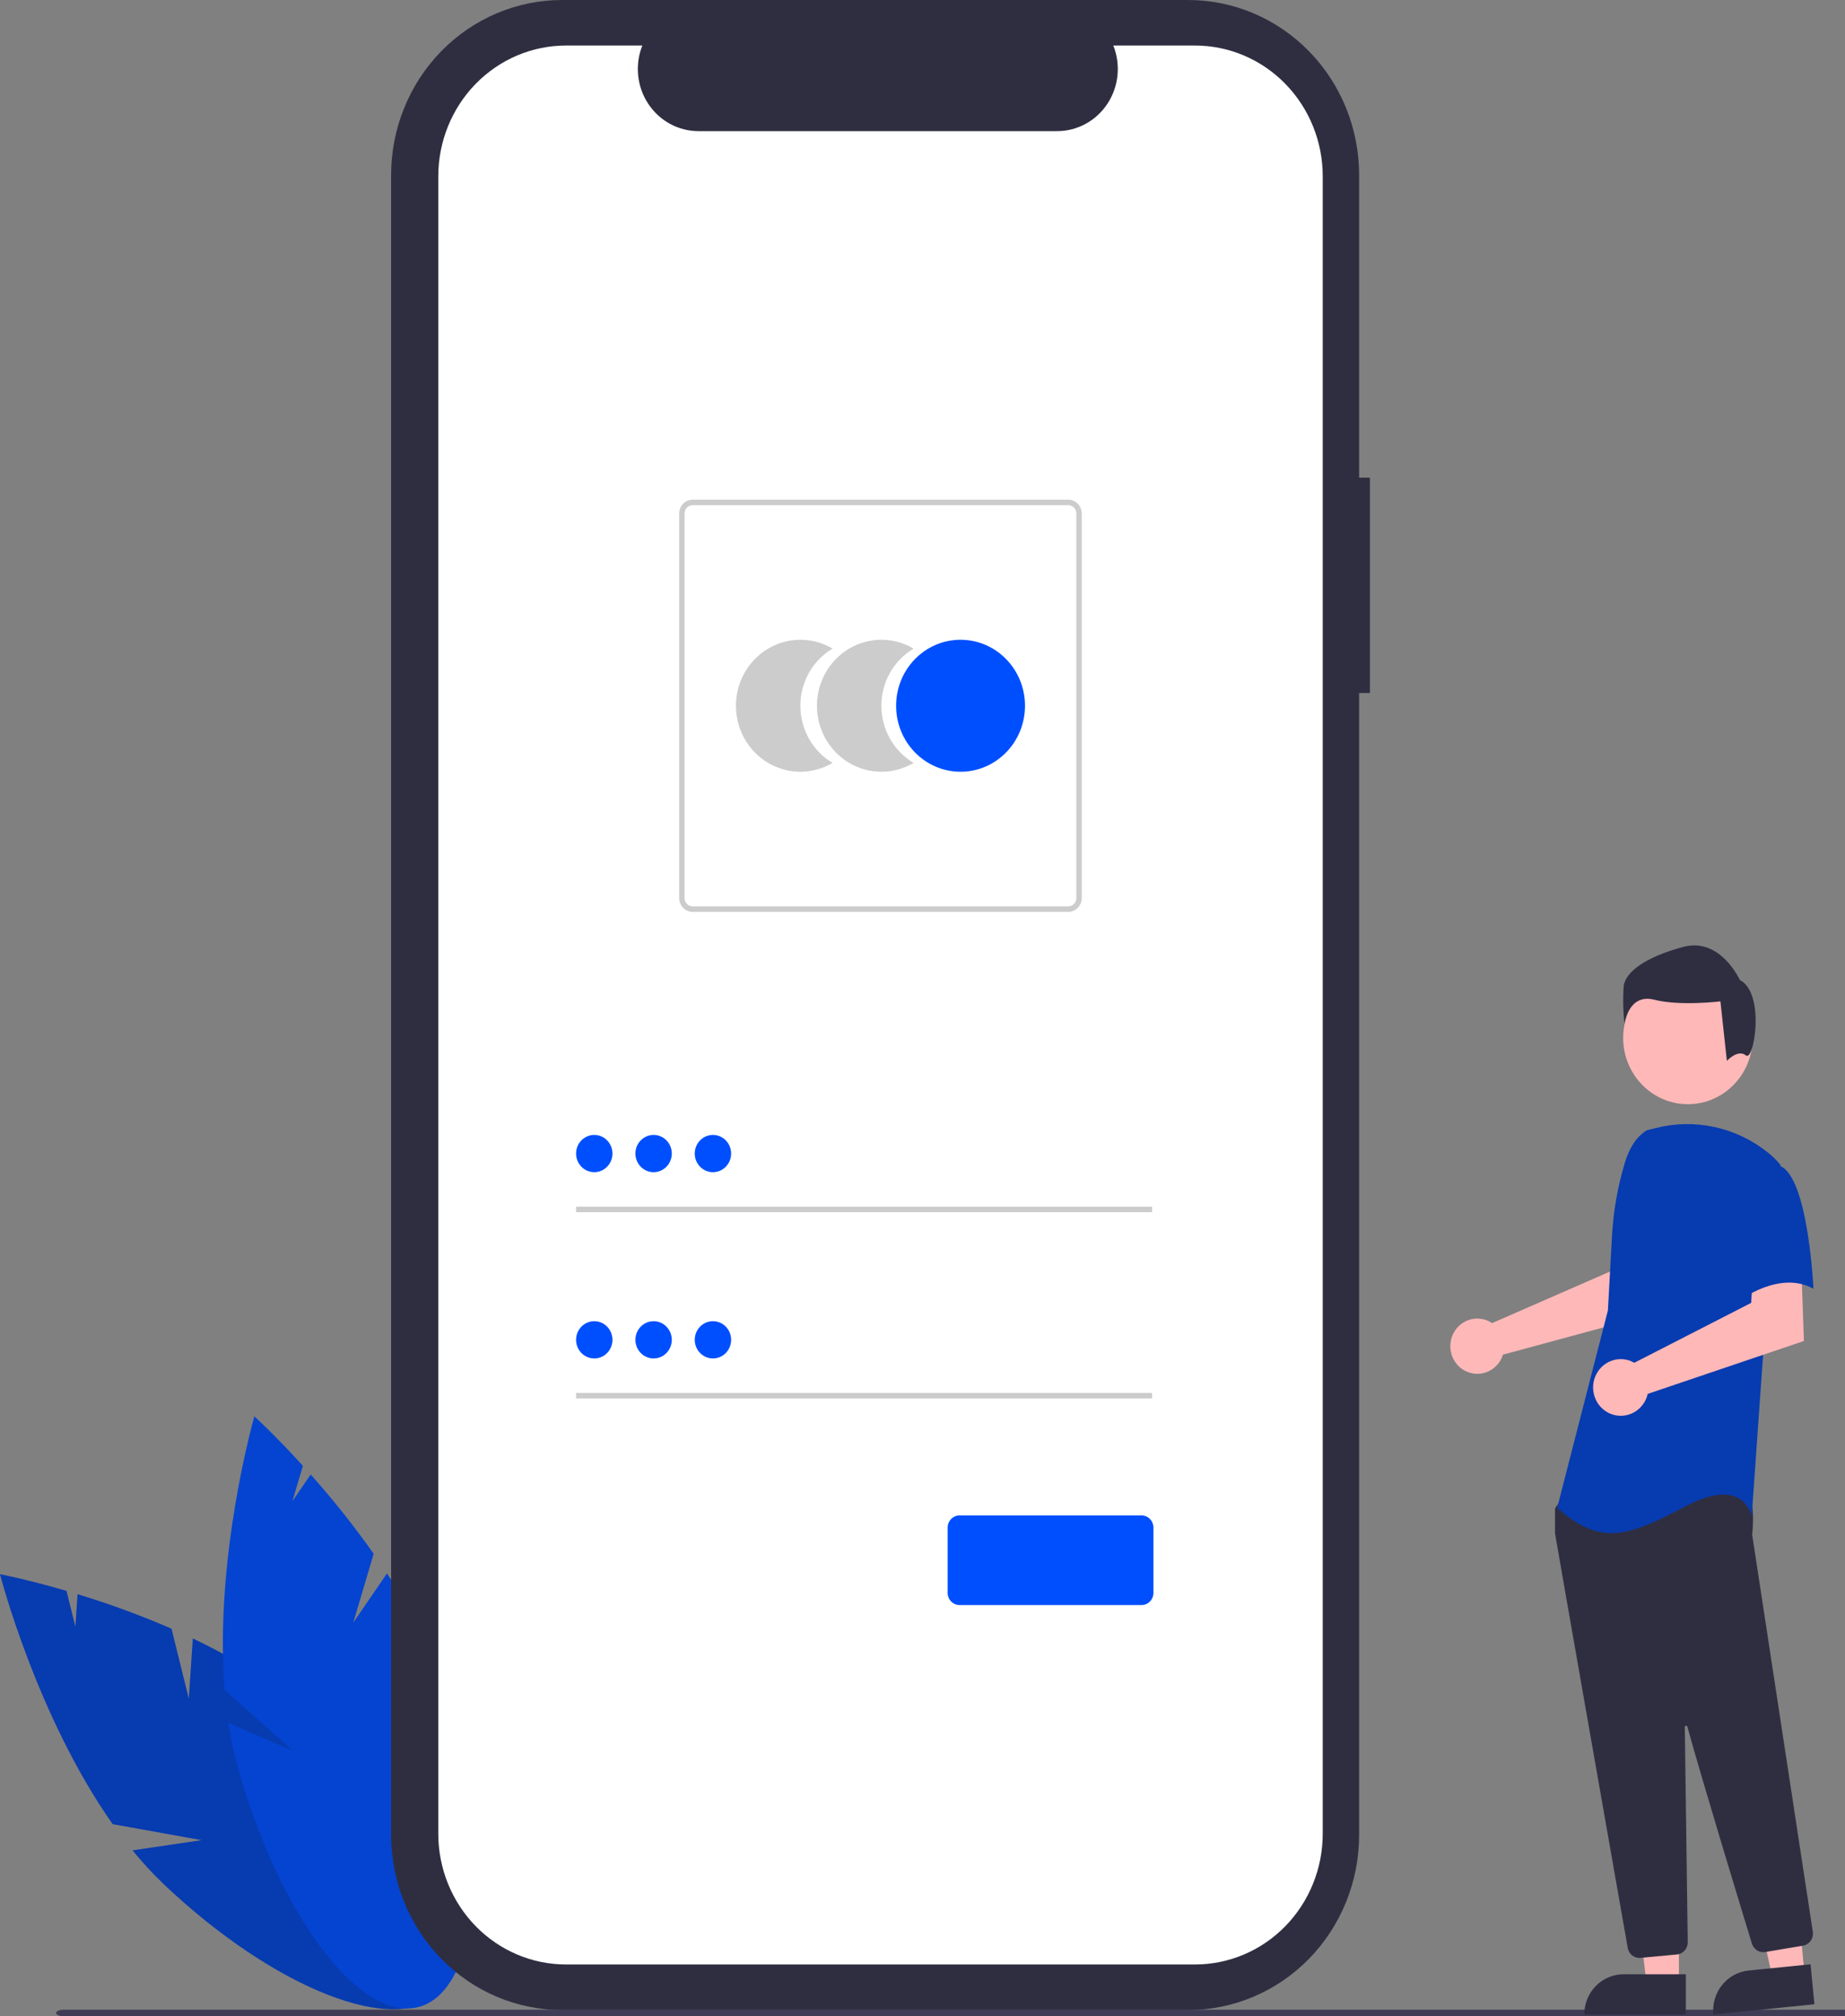 <svg width="389" height="425" viewBox="0 0 389 425" fill="none" xmlns="http://www.w3.org/2000/svg">
<rect x="0" y="0" width="389" height="425" fill="#808080" stroke="none"/>
<g clip-path="url(#clip0_18_120)">
<path d="M39.805 358.025L36.16 343.307C29.696 340.503 23.083 338.074 16.352 336.032L15.892 342.873L14.026 335.337C5.679 332.894 0 331.819 0 331.819C0 331.819 7.669 361.679 23.759 384.507L42.506 387.879L27.942 390.028C29.966 392.521 32.141 394.882 34.454 397.095C57.858 419.334 83.927 429.537 92.678 419.885C101.431 410.232 89.553 384.379 66.149 362.143C58.893 355.249 49.779 349.716 40.655 345.361L39.805 358.025Z" fill="#073BB0"/>
<path d="M74.474 342.039L78.786 327.51C74.669 321.69 70.235 316.111 65.504 310.802L61.656 316.414L63.864 308.975C57.95 302.469 53.632 298.545 53.632 298.545C53.632 298.545 45.121 328.165 47.366 356.22L61.712 369.026L48.157 363.16C48.631 366.365 49.302 369.537 50.165 372.656C58.971 404.078 76.134 426.607 88.5 422.975C100.866 419.343 103.752 390.927 94.946 359.505C92.217 349.764 87.207 340.205 81.596 331.65L74.474 342.039Z" fill="#0444D1"/>
<path d="M288.834 100.683H286.56V36.911C286.56 32.064 285.628 27.264 283.816 22.786C282.004 18.308 279.348 14.238 276 10.811C272.651 7.383 268.677 4.665 264.302 2.81C259.927 0.955 255.239 0 250.504 0H118.517C108.954 0 99.783 3.889 93.021 10.811C86.259 17.733 82.461 27.122 82.461 36.911V386.774C82.461 391.622 83.393 396.421 85.205 400.9C87.017 405.378 89.673 409.447 93.021 412.874C96.37 416.302 100.344 419.021 104.719 420.876C109.093 422.731 113.782 423.685 118.517 423.685H250.504C260.066 423.685 269.237 419.796 275.999 412.874C282.761 405.952 286.56 396.564 286.56 386.774V146.077H288.834L288.834 100.683Z" fill="#2F2E41"/>
<path d="M251.959 9.599H234.731C235.524 11.588 235.826 13.745 235.612 15.882C235.398 18.018 234.674 20.068 233.503 21.851C232.333 23.633 230.753 25.093 228.901 26.103C227.049 27.113 224.984 27.641 222.886 27.641H147.272C145.174 27.641 143.109 27.113 141.257 26.103C139.406 25.093 137.825 23.632 136.655 21.85C135.485 20.068 134.761 18.018 134.547 15.882C134.333 13.745 134.635 11.588 135.428 9.599H119.336C112.195 9.599 105.346 12.504 100.296 17.673C95.246 22.842 92.409 29.853 92.409 37.164V386.52C92.409 393.83 95.246 400.841 100.296 406.011C105.346 411.18 112.195 414.084 119.336 414.084H251.959C259.1 414.084 265.949 411.18 270.999 406.011C276.048 400.841 278.885 393.83 278.885 386.52V37.163C278.885 29.853 276.048 22.842 270.998 17.673C265.949 12.503 259.1 9.599 251.959 9.599Z" fill="white"/>
<path d="M168.748 148.765C168.747 146.323 169.375 143.924 170.568 141.809C171.762 139.695 173.478 137.939 175.544 136.719C173.479 135.498 171.136 134.855 168.75 134.855C166.365 134.854 164.022 135.497 161.956 136.718C159.89 137.938 158.175 139.694 156.982 141.809C155.79 143.923 155.162 146.322 155.162 148.764C155.162 151.206 155.79 153.604 156.982 155.719C158.175 157.834 159.89 159.59 161.956 160.81C164.022 162.031 166.365 162.673 168.75 162.673C171.136 162.673 173.479 162.03 175.544 160.809C173.478 159.589 171.762 157.834 170.569 155.72C169.376 153.605 168.748 151.207 168.748 148.765Z" fill="#CCCCCC"/>
<path d="M185.829 148.765C185.828 146.323 186.456 143.924 187.649 141.809C188.843 139.695 190.559 137.939 192.625 136.719C190.56 135.498 188.217 134.855 185.831 134.855C183.446 134.854 181.103 135.497 179.037 136.718C176.971 137.938 175.256 139.694 174.063 141.809C172.871 143.923 172.243 146.322 172.243 148.764C172.243 151.206 172.871 153.604 174.063 155.719C175.256 157.834 176.971 159.59 179.037 160.81C181.103 162.031 183.446 162.673 185.831 162.673C188.217 162.673 190.56 162.03 192.625 160.809C190.559 159.589 188.843 157.834 187.65 155.72C186.457 153.605 185.829 151.207 185.829 148.765Z" fill="#CCCCCC"/>
<path d="M202.522 162.673C210.026 162.673 216.109 156.446 216.109 148.764C216.109 141.082 210.026 134.855 202.522 134.855C195.018 134.855 188.935 141.082 188.935 148.764C188.935 156.446 195.018 162.673 202.522 162.673Z" fill="#004FFF"/>
<path d="M225.23 192.208H146.04C145.286 192.207 144.563 191.9 144.03 191.355C143.497 190.809 143.197 190.069 143.197 189.297V108.231C143.197 107.46 143.497 106.72 144.03 106.174C144.563 105.628 145.286 105.321 146.04 105.32H225.23C225.984 105.321 226.706 105.628 227.24 106.174C227.773 106.72 228.072 107.46 228.073 108.231V189.297C228.072 190.069 227.773 190.809 227.24 191.355C226.706 191.9 225.984 192.207 225.23 192.208ZM146.04 106.485C145.588 106.486 145.154 106.67 144.834 106.997C144.514 107.325 144.335 107.769 144.334 108.232V189.298C144.335 189.761 144.514 190.205 144.834 190.532C145.154 190.86 145.588 191.044 146.04 191.044H225.23C225.682 191.044 226.116 190.86 226.436 190.532C226.755 190.205 226.935 189.761 226.936 189.298V108.232C226.935 107.769 226.755 107.325 226.436 106.997C226.116 106.67 225.682 106.486 225.23 106.485H146.04Z" fill="#CCCCCC"/>
<path d="M242.912 254.349H121.459V255.514H242.912V254.349Z" fill="#CCCCCC"/>
<path d="M125.294 247.079C127.412 247.079 129.13 245.321 129.13 243.152C129.13 240.984 127.412 239.226 125.294 239.226C123.176 239.226 121.459 240.984 121.459 243.152C121.459 245.321 123.176 247.079 125.294 247.079Z" fill="#004FFF"/>
<path d="M242.912 293.611H121.459V294.776H242.912V293.611Z" fill="#CCCCCC"/>
<path d="M125.294 286.341C127.412 286.341 129.13 284.583 129.13 282.415C129.13 280.246 127.412 278.489 125.294 278.489C123.176 278.489 121.459 280.246 121.459 282.415C121.459 284.583 123.176 286.341 125.294 286.341Z" fill="#004FFF"/>
<path d="M240.689 338.321H202.307C201.644 338.32 201.008 338.05 200.539 337.57C200.07 337.091 199.807 336.44 199.806 335.761V321.99C199.807 321.311 200.07 320.66 200.539 320.18C201.008 319.7 201.644 319.43 202.307 319.43H240.689C241.352 319.43 241.988 319.7 242.456 320.18C242.925 320.66 243.189 321.311 243.19 321.99V335.761C243.189 336.44 242.925 337.091 242.456 337.57C241.988 338.05 241.352 338.32 240.689 338.321Z" fill="#004FFF"/>
<path d="M137.806 247.079C139.924 247.079 141.641 245.321 141.641 243.152C141.641 240.984 139.924 239.226 137.806 239.226C135.687 239.226 133.97 240.984 133.97 243.152C133.97 245.321 135.687 247.079 137.806 247.079Z" fill="#004FFF"/>
<path d="M150.317 247.079C152.435 247.079 154.153 245.321 154.153 243.152C154.153 240.984 152.435 239.226 150.317 239.226C148.199 239.226 146.481 240.984 146.481 243.152C146.481 245.321 148.199 247.079 150.317 247.079Z" fill="#004FFF"/>
<path d="M137.806 286.341C139.924 286.341 141.641 284.583 141.641 282.415C141.641 280.246 139.924 278.489 137.806 278.489C135.687 278.489 133.97 280.246 133.97 282.415C133.97 284.583 135.687 286.341 137.806 286.341Z" fill="#004FFF"/>
<path d="M150.317 286.341C152.435 286.341 154.153 284.583 154.153 282.415C154.153 280.246 152.435 278.489 150.317 278.489C148.199 278.489 146.481 280.246 146.481 282.415C146.481 284.583 148.199 286.341 150.317 286.341Z" fill="#004FFF"/>
<path d="M412.379 425H13.382C12.527 425 11.836 424.689 11.836 424.307C11.836 423.925 12.527 423.614 13.382 423.614H412.379C413.232 423.614 413.925 423.924 413.925 424.307C413.925 424.69 413.232 425 412.379 425Z" fill="#3F3D56"/>
<path d="M313.8 278.447C314.073 278.574 314.335 278.724 314.584 278.895L339.509 268.004L340.399 261.283L350.358 261.22L349.77 276.636L316.872 285.543C316.802 285.777 316.719 286.006 316.623 286.23C316.147 287.269 315.382 288.141 314.424 288.736C313.466 289.332 312.358 289.624 311.238 289.577C310.118 289.529 309.037 289.144 308.13 288.469C307.223 287.795 306.531 286.861 306.141 285.786C305.751 284.71 305.68 283.54 305.937 282.423C306.194 281.307 306.768 280.293 307.586 279.508C308.405 278.724 309.431 278.205 310.537 278.016C311.642 277.827 312.778 277.977 313.8 278.447Z" fill="#FFB8B8"/>
<path d="M353.98 418.142H347.167L343.926 391.24L353.982 391.241L353.98 418.142Z" fill="#FFB8B8"/>
<path d="M342.301 416.149H355.44V424.617H334.028C334.028 422.371 334.9 420.217 336.451 418.629C338.002 417.041 340.107 416.149 342.301 416.149Z" fill="#2F2E41"/>
<path d="M380.477 416.171L373.697 416.855L367.894 390.408L377.901 389.399L380.477 416.171Z" fill="#FFB8B8"/>
<path d="M368.663 415.36L381.739 414.041L382.55 422.469L361.241 424.618C361.135 423.511 361.242 422.394 361.557 421.329C361.873 420.265 362.39 419.275 363.079 418.415C363.768 417.556 364.616 416.843 365.574 416.319C366.532 415.795 367.582 415.469 368.663 415.36Z" fill="#2F2E41"/>
<path d="M355.877 232.75C363.415 232.75 369.526 226.494 369.526 218.778C369.526 211.061 363.415 204.805 355.877 204.805C348.339 204.805 342.228 211.061 342.228 218.778C342.228 226.494 348.339 232.75 355.877 232.75Z" fill="#FFB8B8"/>
<path d="M345.645 412.701C345.059 412.703 344.492 412.493 344.043 412.108C343.594 411.723 343.293 411.188 343.191 410.598C339.665 390.559 328.138 325.035 327.863 323.22C327.856 323.178 327.854 323.136 327.854 323.094V318.208C327.853 318.03 327.908 317.857 328.009 317.712L329.532 315.529C329.604 315.424 329.699 315.337 329.809 315.275C329.919 315.214 330.042 315.179 330.167 315.173C338.849 314.757 367.28 313.536 368.654 315.292C370.033 317.058 369.546 322.407 369.434 323.461L369.44 323.572L382.213 407.195C382.313 407.862 382.153 408.542 381.766 409.089C381.38 409.635 380.799 410.004 380.149 410.116L372.171 411.461C371.576 411.559 370.968 411.435 370.455 411.112C369.943 410.789 369.56 410.289 369.378 409.702C366.91 401.63 358.636 374.478 355.769 363.971C355.751 363.905 355.71 363.847 355.654 363.809C355.597 363.771 355.529 363.756 355.463 363.765C355.396 363.775 355.335 363.809 355.291 363.862C355.247 363.914 355.223 363.981 355.224 364.05C355.367 374.066 355.713 399.619 355.833 408.444L355.846 409.395C355.851 410.038 355.62 410.66 355.199 411.138C354.778 411.616 354.197 411.915 353.571 411.975L345.878 412.691C345.8 412.698 345.722 412.701 345.645 412.701Z" fill="#2F2E41"/>
<path d="M347.215 238.244C344.833 239.694 343.407 242.357 342.589 245.068C341.075 250.086 340.164 255.275 339.875 260.519L339.011 276.22L328.31 317.845C337.584 325.878 342.934 324.052 355.418 317.482C367.903 310.911 369.329 319.672 369.329 319.672L371.826 284.255L375.393 245.552C374.592 244.565 373.686 243.673 372.691 242.893C369.394 240.269 365.558 238.445 361.473 237.558C357.387 236.672 353.158 236.746 349.105 237.776L347.215 238.244Z" fill="#073BB0"/>
<path d="M343.739 286.853C344.027 286.964 344.306 287.098 344.573 287.254L369.218 274.626L369.627 267.785L379.793 267.068L380.338 282.662L347.403 293.812C347.134 294.993 346.52 296.062 345.643 296.877C344.767 297.692 343.668 298.214 342.494 298.375C341.32 298.535 340.126 298.326 339.071 297.775C338.016 297.223 337.15 296.357 336.588 295.289C336.026 294.222 335.795 293.005 335.925 291.8C336.055 290.595 336.541 289.459 337.317 288.543C338.093 287.627 339.124 286.975 340.271 286.673C341.418 286.371 342.628 286.434 343.739 286.853Z" fill="#FFB8B8"/>
<path d="M375.214 245.729C381.278 247.92 382.346 271.656 382.346 271.656C375.212 267.639 366.652 274.212 366.652 274.212C366.652 274.212 364.868 268.004 362.728 259.971C362.082 257.712 362.005 255.322 362.504 253.023C363.002 250.725 364.061 248.593 365.581 246.826C365.581 246.826 369.15 243.537 375.214 245.729Z" fill="#073BB0"/>
<path d="M368.115 222.473C366.415 221.08 364.095 223.612 364.095 223.612L362.734 211.077C362.734 211.077 354.231 212.12 348.789 210.729C343.347 209.339 342.497 215.778 342.497 215.778C342.216 213.177 342.16 210.555 342.327 207.944C342.667 204.81 347.089 201.677 354.911 199.588C362.734 197.498 366.815 206.551 366.815 206.551C372.258 209.336 369.816 223.866 368.115 222.473Z" fill="#2F2E41"/>
</g>
<defs>
<clipPath id="clip0_18_120">
<rect width="389" height="425" fill="white"/>
</clipPath>
</defs>
</svg>
